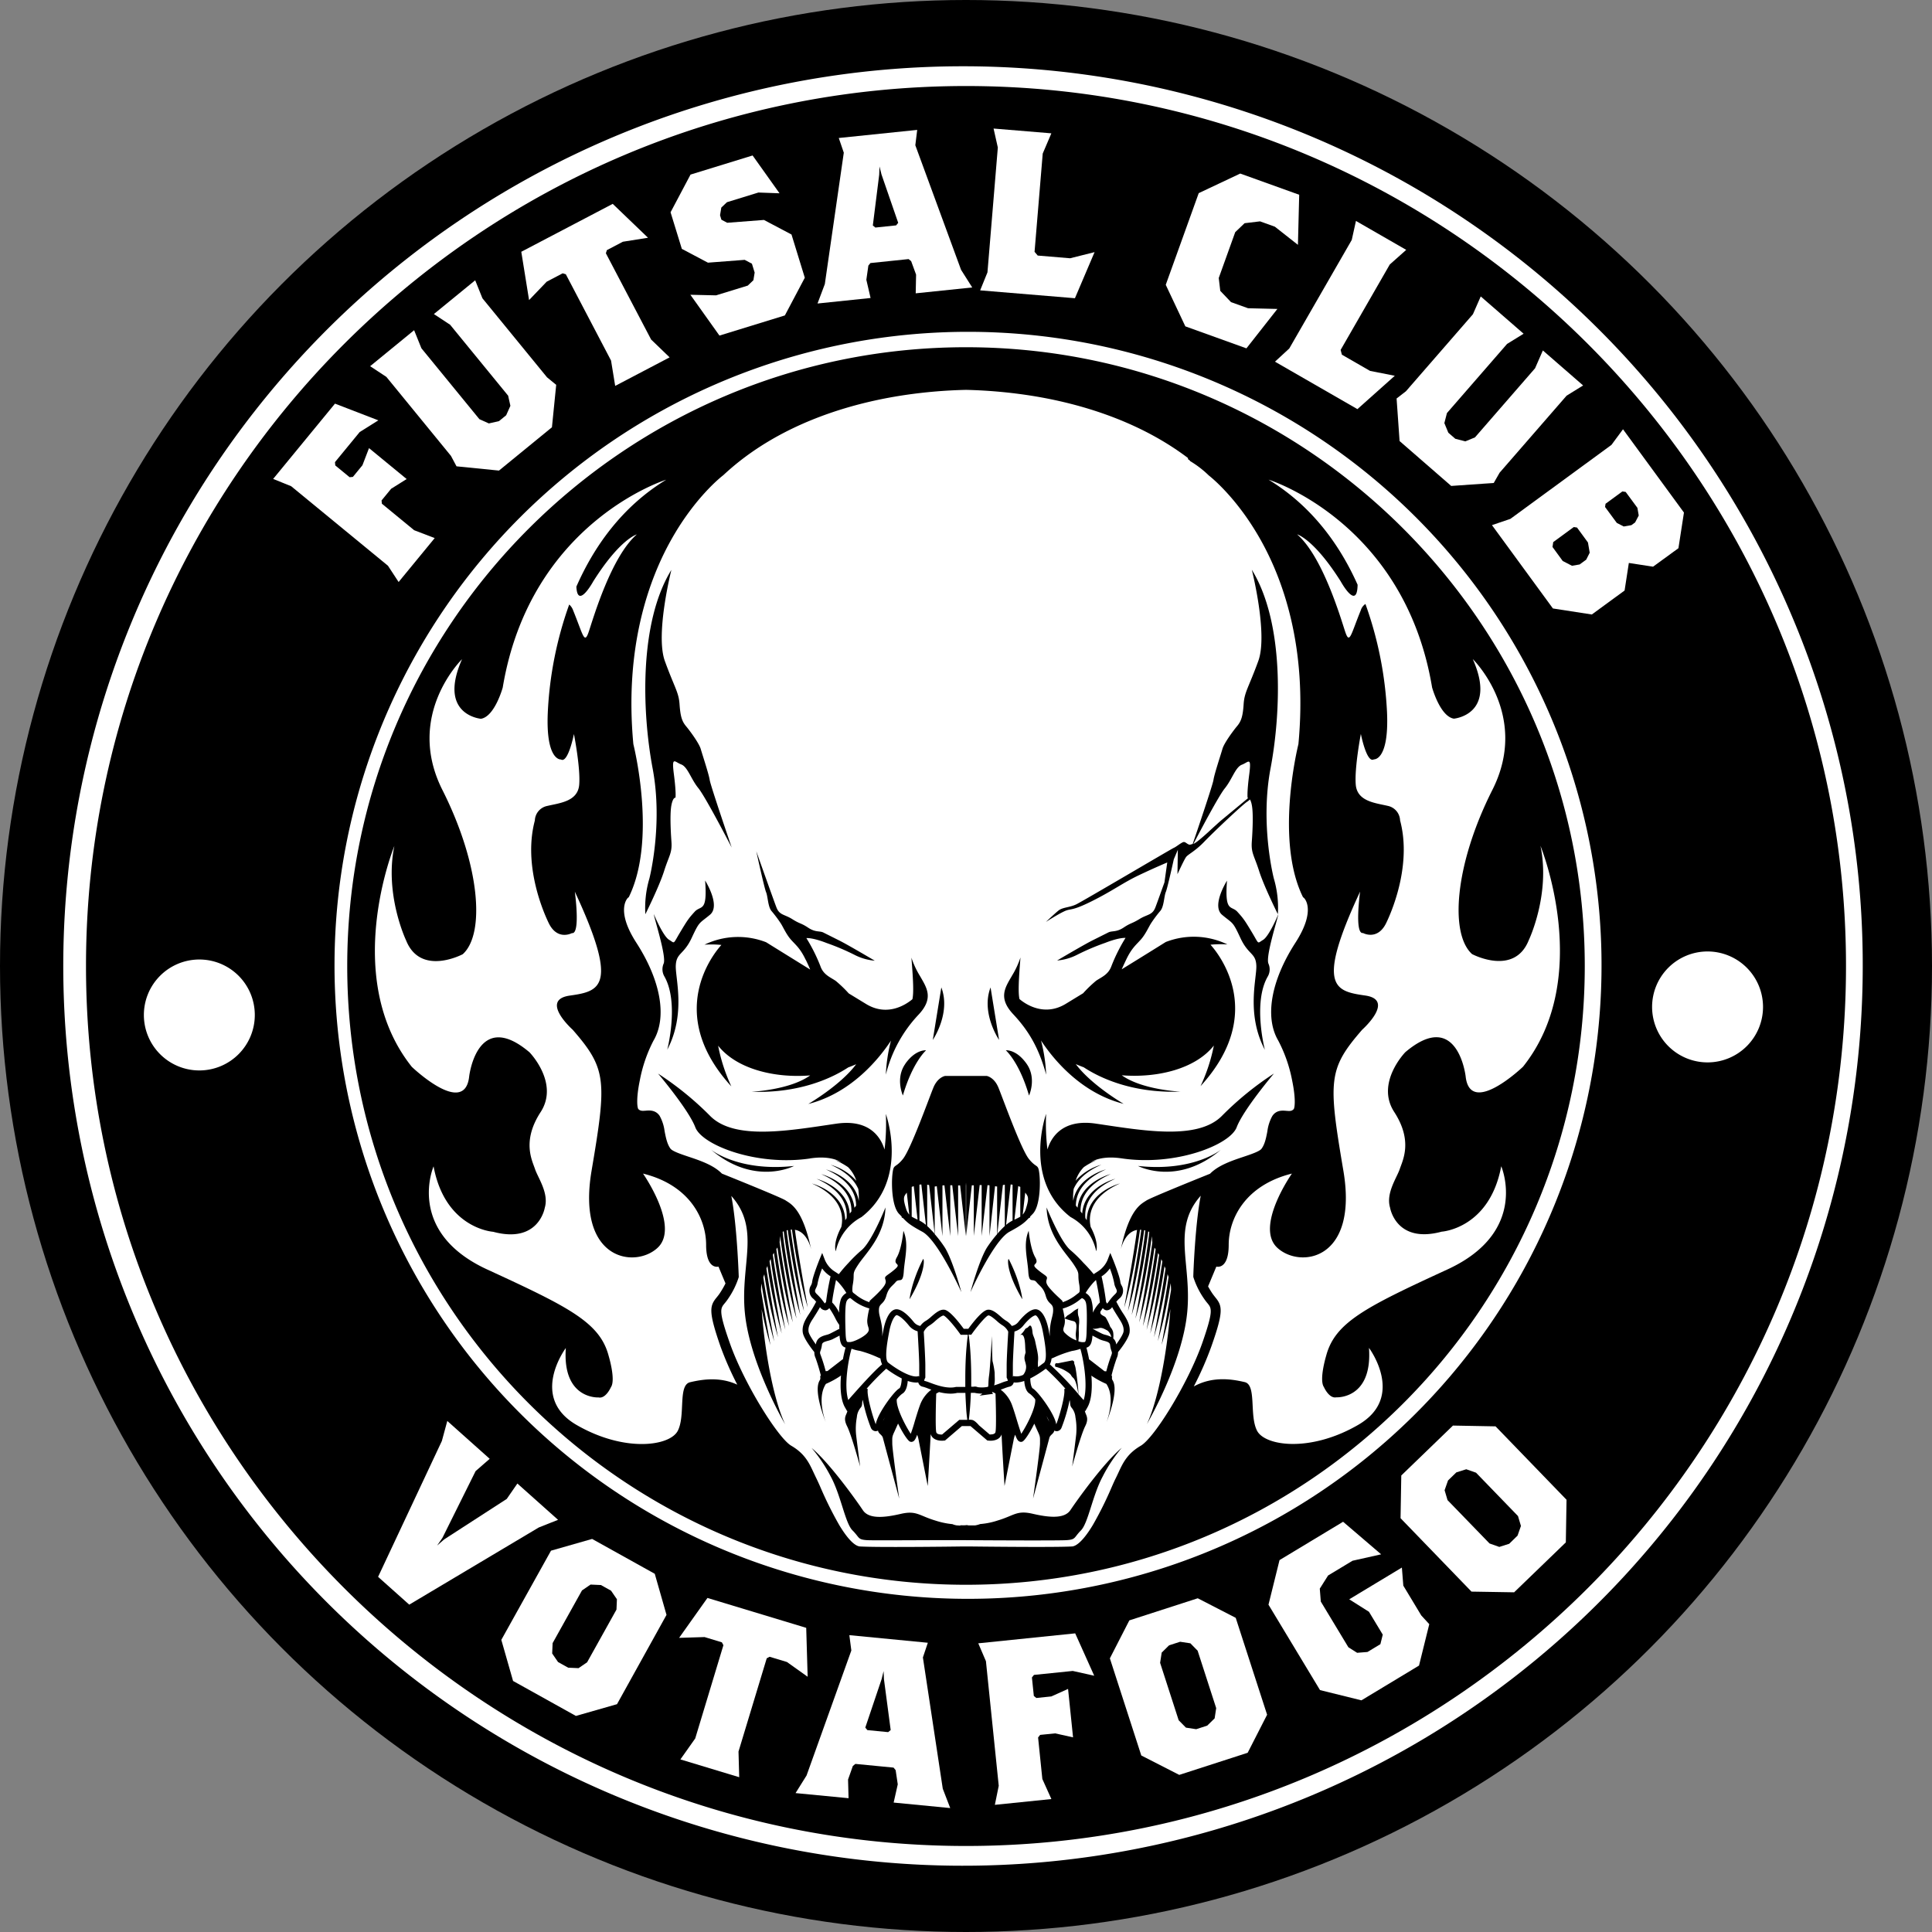 <svg xmlns="http://www.w3.org/2000/svg" viewBox="0 0 658 658"><rect x="0" y="0" width="658" height="658" fill="#808080" stroke="none"/><defs><style>.cls-1{fill:#fff;}</style></defs><title>Asset 1</title><g id="Layer_2" data-name="Layer 2"><g id="Layer_1-2" data-name="Layer 1"><circle cx="329" cy="329" r="329"/><path class="cls-1" d="M244.18,441.75c.33-.41.67-.83,1-1.34a31.29,31.29,0,0,0,1.91-3.3l-2.39-5.73s-4.21,1.23-4.21-7.43S235.07,403.66,219,399.7c0,0,12.63,18.06,5,25.24s-27.71,4.45-22.52-26.23,5.2-34.65-6.43-48c0,0-11.39-10.15-1-11.63s16.83-3,1.73-35.39c0,0,2,14.6-1,14.11,0,0-4.95,2.72-7.92-3.47s-8.41-21-4.7-34.89a5.25,5.25,0,0,1,4.21-4.95c4.2-1,10.39-1.49,10.89-7.18S195.47,250,195.47,250s-2,10.15-4.45,8.66c0,0-5.2.49-4.45-16.09a126.48,126.48,0,0,1,7.29-36.68,4.71,4.71,0,0,1,1.34,2c3.42,8.37,3.8,11.79,5.33,7.23s7.61-25.5,16.36-33.11c0,0-5.71,1.52-14.84,16,0,0-5.35,9.76-5.75,1.79,6-13.64,15.5-27.2,30.6-36.42,0,0-46.27,14.36-55.68,70.78,0,0-2.72,9.9-7.42,10.64,0,0-14.85-1.24-6.44-20.29,0,0-19.55,19-6.68,44.54s14.6,49,6.93,55.93c0,0-14.35,7.67-19.3-4.7,0,0-7.43-15.59-4-32.17,0,0-18.31,44.79,5.94,75.23,0,0,18.06,17.32,19.55,3.22,0,0,2.72-23.26,20.54-8.17,0,0,10.22,10.46,3.79,20.36s-2.9,16.44-1.91,19.41,4.8,8.24,3.32,13.19c0,0-2,12.37-17.58,8.17,0,0-16.33-1-20.29-22.28,0,0-9.65,22.28,18.31,35.14s38.36,18.07,41.33,29.45c0,0,2.48,8.17.75,10.64,0,0-1.74,4-4.21,3.47,0,0-12.38.74-11.14-16.83,0,0-12.62,16.83,3.71,26.23s31.68,7.18,34.4,2,0-15.59,4.21-16.58c3.84-.9,10-2,16.07.83a111.42,111.42,0,0,1-5.71-13C241.13,446.34,241.75,444.7,244.18,441.75Z"/><path class="cls-1" d="M432.05,163.36c14.87,9.08,24.33,22.36,30.32,35.79-.14,9.09-5.76-1.16-5.76-1.16-9.14-14.46-14.84-16-14.84-16,8.75,7.61,14.84,28.54,16.36,33.11s1.9,1.14,5.32-7.23a4,4,0,0,1,1.59-2.17,126.94,126.94,0,0,1,7.35,36.83c.74,16.58-4.46,16.09-4.46,16.09-2.47,1.49-4.45-8.66-4.45-8.66s-2.23,11.63-1.73,17.32,6.68,6.19,10.88,7.18a5.25,5.25,0,0,1,4.21,4.95c3.71,13.86-1.73,28.7-4.7,34.89s-7.92,3.47-7.92,3.47c-3,.49-1-14.11-1-14.11-15.09,32.42-8.66,33.9,1.73,35.39s-1,11.63-1,11.63c-11.63,13.36-11.63,17.32-6.43,48S442.69,432.12,435,424.94s5-25.24,5-25.24c-16.09,4-21.53,15.59-21.53,24.25s-4.21,7.43-4.21,7.43l-2.81,6.74c.38.7.84,1.47,1.38,2.29.35.51.69.93,1,1.34,2.43,2.95,3.05,4.59-1.25,16.77a112.5,112.5,0,0,1-6,13.68c6.54-3.63,13.24-2.44,17.35-1.48s1.49,11.39,4.21,16.58,18.07,7.43,34.4-2,3.71-26.23,3.71-26.23c1.24,17.57-11.14,16.83-11.14,16.83-2.47.49-4.2-3.47-4.2-3.47-1.74-2.47.74-10.64.74-10.64,3-11.38,13.36-16.58,41.33-29.45s18.31-35.14,18.31-35.14c-4,21.29-20.29,22.28-20.29,22.28-15.59,4.2-17.57-8.17-17.57-8.17-1.49-4.95,2.32-10.22,3.31-13.19s4.53-9.51-1.9-19.41,3.78-20.36,3.78-20.36c17.82-15.09,20.54,8.17,20.54,8.17,1.49,14.1,19.55-3.22,19.55-3.22,24.26-30.44,5.94-75.23,5.94-75.23,3.47,16.58-4,32.17-4,32.17-4.95,12.37-19.3,4.7-19.3,4.7-7.67-6.93-5.94-30.44,6.93-55.93s-6.68-44.54-6.68-44.54c8.41,19-6.43,20.29-6.43,20.29-4.71-.74-7.43-10.64-7.43-10.64C478.33,177.72,432.05,163.36,432.05,163.36Z"/><path class="cls-1" d="M314.34,472.3a1.92,1.92,0,0,1-1.45-1.05,2.45,2.45,0,0,1-.15-.43,5.55,5.55,0,0,1-.72.05,9.2,9.2,0,0,1-2.86-.55c-.12,1.56-.54,3.63-1.9,4.37a9.56,9.56,0,0,0-1.84,1.91c-.25,3,3.19,9.39,4.76,11.72.42-1.08,1-2.88,1.39-4.31.55-1.81,1.11-3.68,1.71-5.32a11.44,11.44,0,0,1,3.91-5.39c-.46-.16-.89-.32-1.27-.47A15.07,15.07,0,0,0,314.34,472.3Z"/><path class="cls-1" d="M282.59,454.26c1.35-.67,3.14-1.63,3.16-1.64l.1.18c0-.54,0-1.05,0-1.55a15.23,15.23,0,0,1-1.41-2.38,29.14,29.14,0,0,0-2-3.36,1.84,1.84,0,0,1-1.27.76,2.26,2.26,0,0,1-1.89-1.1c-.62,1.15-1.5,2.53-2.24,3.7l-.15.23c-1,1.5-1.73,2.87-1.51,4.42.12.86,1.31,2.74,2.5,4.37a.09.09,0,0,0,0-.05c.29-2.3,2.27-2.84,3.58-3.2A6.44,6.44,0,0,0,282.59,454.26Z"/><path class="cls-1" d="M312.9,468.65l.09.23c0-.07.06-.14.08-.2V465c0-2.57-.54-11.5-.55-11.59v0a5.8,5.8,0,0,1-3-2c-2-2.47-3.49-3.43-4.16-3.5-.3,0-1.65,1.17-2.47,5.4-.55,2.88-1.86,9.61-.38,10.77C306.08,466.85,310.82,469.46,312.9,468.65Z"/><path class="cls-1" d="M288,454.19c.07,2,.33,2.58.47,2.75s.39.13,1,.13c1.26,0,5.05-1.82,6.08-3.3.49-.7.38-1.08.14-1.92a6.2,6.2,0,0,1-.32-2.28,26.13,26.13,0,0,1,.71-3.94,16,16,0,0,1-6-3.17l-.53-.39a2,2,0,0,0-1.25,1.21C288,444,287.7,446.38,288,454.19Z"/><path class="cls-1" d="M286.41,442.42a4.25,4.25,0,0,1,1.85-2.06,21.27,21.27,0,0,0-2.11-2.93,13.66,13.66,0,0,0-1.42-1.49c-.51,2.44-1.24,6.2-1.32,7.65a12.23,12.23,0,0,1,2.39,3.49A13.78,13.78,0,0,1,286.41,442.42Z"/><path class="cls-1" d="M306.27,472.86c.47-.25.8-1.9.84-3.4a34,34,0,0,1-5.28-3.31,83.51,83.51,0,0,0-6.68,6.82l.41.11c-.52,1.89,1.79,9.85,2.71,12C298.79,481.55,304.48,473.84,306.27,472.86Z"/><path class="cls-1" d="M280.3,443.13c.2.26.44.59.63.82a1.79,1.79,0,0,1,.4-.48,87.84,87.84,0,0,1,1.54-8.78l-.41-.27A10,10,0,0,1,280,432a30,30,0,0,0-1.5,4.86,4.9,4.9,0,0,1-.56,1.78c-.44.95-.61,1.31.38,2.23A16.18,16.18,0,0,1,280.3,443.13Z"/><path class="cls-1" d="M308.57,411.58a5.42,5.42,0,0,0,1.11,2.09l-.85-7.49C307.89,407.45,307.38,407.83,308.57,411.58Z"/><path class="cls-1" d="M285.93,454.88l-2.41,1.25a8.89,8.89,0,0,1-1.53.52c-1.39.38-2,.62-2.06,1.45a8.72,8.72,0,0,1-.47,1.91c-.21.6-.27.76.12,1.73a52.05,52.05,0,0,1,1.63,5.25l.62-.05,5.17-4,.06.09c.31-1.67.65-3.09.93-4.07C286.75,458.64,286.1,457.6,285.93,454.88Z"/><path class="cls-1" d="M310.86,404.1l-.35.13v10.14a17.69,17.69,0,0,0,2,1L311.21,404Z"/><path class="cls-1" d="M313.14,403.47v12.22a12,12,0,0,1,2.21,1.48l-1.56-13.76C313.56,403.42,313.35,403.44,313.14,403.47Z"/><path class="cls-1" d="M300.43,464.67a5.91,5.91,0,0,1-.56-2l-.79-.33a38.62,38.62,0,0,0-6.19-2.25,15.31,15.31,0,0,1-2.87-.74c-.86,2.8-2.74,12.31-1.12,17.47C292.63,472.56,297.85,466.75,300.43,464.67Z"/><path class="cls-1" d="M301.33,482.72c-.23.44-.43.86-.59,1.25C301,483.58,301.12,483.2,301.33,482.72Z"/><path class="cls-1" d="M315.78,403.49v14.06l.07.07c.9.85,1.74,1.74,2.48,2.59l-1.89-16.59A4,4,0,0,0,315.78,403.49Z"/><path class="cls-1" d="M416.13,279.23l9-7.46a.42.42,0,0,0-.22,0s-.28-1.66.55-8-.27-4.16-2.49-3.33-3.33,5-5.82,8.05c-2.08,2.54-8.58,14.88-10.7,18.94.74-.35,1.92-1.2,4.83-3.83C415.71,279.51,416.13,279.23,416.13,279.23Z"/><path class="cls-1" d="M342.15,417.62l.07-.07V403.49a4,4,0,0,0-.66.13l-1.89,16.59C340.41,419.36,341.25,418.47,342.15,417.62Z"/><path class="cls-1" d="M347.49,404.23l-.34-.13-.36-.14-1.3,11.42a17.69,17.69,0,0,0,2-1Z"/><path class="cls-1" d="M344.86,403.47c-.21,0-.42-.05-.65-.06l-1.56,13.76a12,12,0,0,1,2.21-1.48Z"/><path class="cls-1" d="M349.17,406.18l-.85,7.49a5.42,5.42,0,0,0,1.11-2.09C350.62,407.83,350.11,407.45,349.17,406.18Z"/><path class="cls-1" d="M377.07,444c.19-.23.43-.56.63-.82a16.18,16.18,0,0,1,1.94-2.28c1-.92.82-1.28.38-2.23a5.1,5.1,0,0,1-.56-1.78A30,30,0,0,0,378,432a9.78,9.78,0,0,1-2.42,2.44l-.41.27a87.84,87.84,0,0,1,1.54,8.78A1.79,1.79,0,0,1,377.07,444Z"/><path class="cls-1" d="M351.76,466.62l.49-.31A1.34,1.34,0,0,0,351.76,466.62Z"/><path class="cls-1" d="M338.26,474.2l0-.12-.41.1a2.47,2.47,0,0,0,.42.53l-4.68.62a8,8,0,0,0,1-.7l-.36,0a10.28,10.28,0,0,1-2.28-.25h-1.3c-.07,2.17-.19,4.21-.35,5.92-.11,1.29-.23,2.39-.34,3.23h.85v.06c.87-.1,2.09,1.23,2.62,1.85l3.62,3.11c.58,0,1.87,0,2-.86.29-1.41.15-8.47,0-13.07A4.61,4.61,0,0,0,338.26,474.2Z"/><path class="cls-1" d="M343.24,470.27a2.56,2.56,0,0,0-.27-.86l-.12-.23V465c0-2.41.44-9.9.54-11.44a5.26,5.26,0,0,0-1.8-2.07,13,13,0,0,1-2.07-1.58c-.9-.78-2.27-1.95-2.9-1.9s-3.25,3-5.48,6.09h0a3.19,3.19,0,0,1-.29.37v.07h-.06c-.1.09-.18.12-.23.07a.18.18,0,0,1-.05-.07h-.61c0,.1,0,.21.05.32.11.87.26,2.11.39,3.6.27,3,.44,6.95.44,10.92,0,1,0,1.95,0,2.91h.76a2.32,2.32,0,0,1,1.45.15,10.47,10.47,0,0,0,3.48-.11.73.73,0,0,0,.1-.25c.11-.52,0-1.67.31-3.75s.94-13.31.94-13.31.1,7.49.21,8.53a27.69,27.69,0,0,1,.73,3.95c0,1.56.1,2.29,0,3.33a8.11,8.11,0,0,1-.17,1c1.05-.31,2-.67,2.8-1A14.36,14.36,0,0,1,343.24,470.27Z"/><path class="cls-1" d="M345.1,468.65a5.17,5.17,0,0,0,3.37-.4,4.24,4.24,0,0,0,1-3c-.21-1.66-.83-2.18-.42-3.74s.21-.11.11-2.91-.52-4.58-1.77-3.85a7.43,7.43,0,0,0,1.56-1.77c.62-1,.62-.31,1.45-1.25s1.15.83,1.25,2,.63,1.66.94,3.22.73,3.23.83,4.06a9.38,9.38,0,0,1,.1,2.6c-.07,1,0,1.58,0,2,.69-.47,1.36-1,2-1.46,1.48-1.16.17-7.89-.38-10.77-.82-4.23-2.17-5.44-2.47-5.4-.67.07-2.16,1-4.16,3.5a5.8,5.8,0,0,1-3,2v0c0,.09-.55,9-.55,11.59v3.64c0,.06.05.13.08.2Z"/><path class="cls-1" d="M362.49,453.77a10.83,10.83,0,0,0,4.13,2.75,13.31,13.31,0,0,1-.23-1.68c-.1-1.66.94-4.47-.83-4.89a20.92,20.92,0,0,1-2.94-.9c0,.18,0,.35.05.52a6,6,0,0,1-.32,2.28C362.11,452.69,362,453.07,362.49,453.77Z"/><path class="cls-1" d="M378.08,458.1c-.11-.83-.68-1.07-2.07-1.45a8.89,8.89,0,0,1-1.53-.52l-2.41-1.25c-.17,2.72-.82,3.76-2.06,4.11.28,1,.62,2.4.93,4.07L371,463l5.16,4,.62.05a52.05,52.05,0,0,1,1.63-5.25c.39-1,.33-1.13.12-1.73A8.28,8.28,0,0,1,378.08,458.1Z"/><path class="cls-1" d="M350.74,474.69c-1.36-.74-1.78-2.81-1.9-4.37a9.2,9.2,0,0,1-2.86.55,5.55,5.55,0,0,1-.72-.05,2.45,2.45,0,0,1-.15.43,1.92,1.92,0,0,1-1.45,1.05,15.07,15.07,0,0,0-1.58.53l-1.26.47a11.58,11.58,0,0,1,3.91,5.39c.59,1.64,1.16,3.51,1.7,5.32.43,1.43,1,3.23,1.39,4.31,1.57-2.33,5-8.67,4.76-11.72A9.56,9.56,0,0,0,350.74,474.69Z"/><path class="cls-1" d="M381,448.87c-.74-1.17-1.62-2.55-2.23-3.7a2.28,2.28,0,0,1-1.9,1.1,1.82,1.82,0,0,1-1.27-.76,11.56,11.56,0,0,0-.85,1.29c-.13,1.18,1.32,1.28,1.84,1.91a21,21,0,0,1,1.56,3.22,4.34,4.34,0,0,1,.94,1.66,7.43,7.43,0,0,1,.06,2.25,3.09,3.09,0,0,1,1,2,.09.09,0,0,0,0,.05c1.19-1.63,2.38-3.51,2.5-4.37.22-1.55-.55-2.92-1.51-4.42Z"/><path class="cls-1" d="M363.48,448.08l.47-.29a14.36,14.36,0,0,0,1.61-1.16,5.72,5.72,0,0,1,1.77-1s-.32.2-.21,1.66.52,1,.41,3.33a18.57,18.57,0,0,0-.1,3.12,22.38,22.38,0,0,1-.15,3.08,4.51,4.51,0,0,0,1.29.29c.59,0,.88,0,1-.13s.4-.76.48-2.75c.27-7.81,0-10.24-.33-10.91a2,2,0,0,0-1.25-1.21l-.53.39a16,16,0,0,1-6,3.17,30.09,30.09,0,0,1,.65,3.32Z"/><path class="cls-1" d="M357.34,484.17a14.2,14.2,0,0,0-.88-1.83A16.69,16.69,0,0,0,357.34,484.17Z"/><path class="cls-1" d="M356.17,466.15a34,34,0,0,1-5.28,3.31c0,1.63.4,3.16.84,3.4,1.79,1,7.48,8.69,8,12.23.92-2.16,3.23-10.12,2.71-12l.42-.11A83.09,83.09,0,0,0,356.17,466.15Z"/><path class="cls-1" d="M365.11,460.11a38.62,38.62,0,0,0-6.19,2.25l-.79.33a5.69,5.69,0,0,1-.56,2,113.26,113.26,0,0,1,9.7,10.09c-.17-1.13-.76-4.6-1.71-5.46-1.15-1-.31-1-2.4-2.29a12.44,12.44,0,0,0-3.74-1.56s-.52-1.46.83-1.15l5-1s.72.31.62.72.21.73.42,1.77,1,6.79,1,9.05c.62.7,1.22,1.38,1.78,2,1.63-5.16-.26-14.67-1.12-17.47A15.1,15.1,0,0,1,365.11,460.11Z"/><path class="cls-1" d="M372.15,452.8l.1-.18s1.81,1,3.16,1.64a6.73,6.73,0,0,0,1.15.38,8.12,8.12,0,0,1,1.93.73,4.1,4.1,0,0,0-1.28-2.19c-1.15-.63-2-1.14-3-.83a7.18,7.18,0,0,1-2,.22C372.16,452.65,372.15,452.72,372.15,452.8Z"/><path class="cls-1" d="M371.59,442.42a13.78,13.78,0,0,1,.61,4.66,12.23,12.23,0,0,1,2.39-3.49c-.08-1.45-.81-5.21-1.32-7.65a13.66,13.66,0,0,0-1.42,1.49,22.16,22.16,0,0,0-2.11,2.93A4.25,4.25,0,0,1,371.59,442.42Z"/><path class="cls-1" d="M411.25,443.86a19.56,19.56,0,0,1-1.22-1.61,27.62,27.62,0,0,1-3.54-7.12l-.07-.25v-.26c0-.86.62-17.74,2.53-27.39-10,11.28-3,23.17-4.61,39.71C402.68,464.41,390.62,485,390.62,485c4.52-9.78,7.2-27.94,8-39.21-.83,4.14-1.83,8.47-3,12.24,0,0,1.82-10.08,3.21-18.7a18.54,18.54,0,0,0-.14-2.28,162.26,162.26,0,0,1-4.34,19.71S396.64,444,398,434.92c-.11-.32-.23-.63-.34-1a172.56,172.56,0,0,1-4.64,21.54s2.58-14.28,3.93-23.37c-.11-.29-.23-.58-.34-.86a177.32,177.32,0,0,1-4.87,23s2.84-15.67,4.13-24.63l-.36-.75a181.89,181.89,0,0,1-5,24.11s3.05-16.83,4.26-25.58c-.12-.22-.25-.43-.37-.64-.82,5.66-2.61,16.64-5.16,24.94,0,0,3.2-17.65,4.34-26.2-.08-.13-.17-.25-.26-.38l-.12-.17c-.78,5.48-2.6,16.91-5.23,25.48,0,0,3.5-19.35,4.49-27.35-.13-.73-.1-1.4-.18-2-.41,3.16-2.4,17.7-5.58,28.06,0,0,4.32-23.86,4.71-29.54a3.69,3.69,0,0,0-.35-.19c-.25,2-2.29,17.55-5.63,28.46,0,0,4-22,4.64-28.79l-.39-.08c-.52,3.92-2.48,17.67-5.53,27.6,0,0,3.62-20,4.54-27.74l-.43,0c-.69,5-2.57,17.36-5.38,26.49,0,0,3.25-18,4.37-26.43-4,.65-5.35,5.82-5.55,6.71,2.91-13.81,6.84-15.47,8.71-16.72,1.35-.9,14.49-6.23,21.71-9.14,2.81-2.89,7.47-4.45,11.38-5.76,2.56-.86,5.45-1.83,6.14-2.74,1.15-1.54,1.59-3.78,2-5.94a14.46,14.46,0,0,1,1.68-5.21c1.37-2.06,3.38-1.89,4.72-1.78s1.88.12,2.56-.56c.38-.48.77-3.51-.51-9.71a48.85,48.85,0,0,0-4.74-13.64c-4.68-7.95-2.49-20.43,5.86-33.36,7.29-11.31,2.91-15.23,2.86-15.26l-.3-.24-.17-.35c-9.11-19-2-49.25-1.39-51.75,3.14-33.15-5.32-56.26-13-69.82-8.06-14.28-16.94-21.25-17.54-21.72a34.25,34.25,0,0,0-6.32-4.86,1.45,1.45,0,0,0-.58-.54l-.15-.07c0-.17,0-.33-.07-.49-17.88-13.49-39.26-19.11-54.88-21.42a168.83,168.83,0,0,0-20.66-1.75,168.19,168.19,0,0,0-20.84,1.76c-17.68,2.63-42.73,9.49-61.74,27.22l-.14.12c-.09.07-9.27,7-17.58,21.75-7.65,13.56-16.11,36.67-13,69.82.62,2.5,7.72,32.71-1.39,51.75l-.17.35-.3.24s-4.4,4,2.86,15.26c8.35,12.93,10.54,25.41,5.86,33.36A49.17,49.17,0,0,0,217.9,368c-1.28,6.2-.88,9.23-.49,9.73.66.66,1.33.64,2.54.54s3.35-.28,4.72,1.78a14.46,14.46,0,0,1,1.68,5.21c.42,2.16.86,4.4,2,5.94.68.91,3.57,1.88,6.13,2.74,3.91,1.31,8.57,2.87,11.38,5.76,7.22,2.91,20.36,8.24,21.71,9.14,1.87,1.25,5.8,2.91,8.71,16.72-.2-.89-1.54-6.06-5.55-6.71,1.12,8.47,4.37,26.43,4.37,26.43-2.81-9.13-4.69-21.53-5.38-26.49l-.43,0c.92,7.73,4.54,27.74,4.54,27.74-3.05-9.93-5-23.68-5.53-27.6l-.39.08c.66,6.77,4.65,28.79,4.65,28.79-3.35-10.91-5.39-26.45-5.64-28.46a3.69,3.69,0,0,0-.35.19c.39,5.68,4.71,29.54,4.71,29.54-3.18-10.36-5.17-24.9-5.58-28.06-.08.58-.05,1.25-.18,2,1,8,4.49,27.35,4.49,27.35-2.63-8.57-4.45-20-5.23-25.48l-.12.17-.26.38c1.14,8.55,4.34,26.2,4.34,26.2-2.55-8.3-4.34-19.28-5.16-24.94-.12.21-.25.42-.37.64,1.21,8.75,4.26,25.58,4.26,25.58a180.12,180.12,0,0,1-5-24.11c-.13.25-.25.5-.37.75,1.29,9,4.13,24.63,4.13,24.63a175.52,175.52,0,0,1-4.86-23c-.12.28-.24.57-.35.86,1.35,9.09,3.93,23.37,3.93,23.37A170.67,170.67,0,0,1,260.31,434l-.35,1c1.4,9.08,3.71,21.85,3.71,21.85a162.26,162.26,0,0,1-4.34-19.71,18.54,18.54,0,0,0-.14,2.28c1.39,8.62,3.21,18.7,3.21,18.7-1.16-3.77-2.16-8.1-3-12.24.77,11.27,3.45,29.43,8,39.21,0,0-12.06-20.6-13.72-38.07-1.58-16.54,5.43-28.43-4.61-39.71,1.91,9.65,2.5,26.53,2.53,27.39v.26l-.08.25a27.62,27.62,0,0,1-3.54,7.12,17.55,17.55,0,0,1-1.22,1.61c-1.42,1.73-2.07,2.52,1.82,13.55,4.87,13.8,16.44,32.29,20.9,34.89,4.62,2.7,6.08,5.83,7.62,9.15.3.63.6,1.28.93,1.95s.82,1.73,1.4,3.06a125.38,125.38,0,0,0,6.38,12.83c3.74,6.22,6,7.25,7.06,7.32,5.67.35,29.16.09,35.38,0v0h1.52v0c6.22.07,29.71.33,35.38,0,1-.07,3.32-1.1,7.06-7.32a123.35,123.35,0,0,0,6.38-12.83c.58-1.33,1.05-2.37,1.4-3.06s.63-1.32.93-1.95c1.54-3.32,3-6.45,7.62-9.15s16-21.09,20.9-34.89C413.32,446.38,412.67,445.59,411.25,443.86ZM387.57,397.1c19,2.07,28.28-5.55,28.28-5.55C401,404.17,387.57,397.1,387.57,397.1Zm46.31-31.48s-10.4,12.27-12.69,18.3-20.8,13.31-39.1,10.61c-4.77-.71-8.23-.08-10.71,1.29a17.21,17.21,0,0,1,2.11-.74,27.43,27.43,0,0,0-4.34,2.4,11.68,11.68,0,0,0-2.81,4.65,18.48,18.48,0,0,1,8.75-5.45c-5.52,2.44-8.2,5.43-9.41,8.22a20.75,20.75,0,0,0-.17,4.1c1.39-8.25,11.17-10.73,11.17-10.73-8.42,3.74-10.24,8.75-10.26,12.34.19.23.39.46.58.7.94-8.83,11.27-11.44,11.27-11.44-8.7,3.86-10.35,9.08-10.25,12.7.18.24.37.48.55.73.66-9.14,11.3-11.84,11.3-11.84-9.27,4.11-10.54,9.77-10.22,13.39.17.25.33.49.48.73.16-9.7,11.33-12.52,11.33-12.52-10.61,4.7-10.74,11.44-10,14.81,3,5.71,1.88,8.27,1.88,8.27a17.19,17.19,0,0,0-8.73-11.64c-16.44-12.69-8.32-35.15-8.32-35.15a73.13,73.13,0,0,0,.45,12.14c1.09-3.67,4.71-10.51,16.39-8.82C389,385,407.88,388.5,416.2,380A106.58,106.58,0,0,1,433.88,365.62ZM432,328.18a4.85,4.85,0,0,1-.21,4.37c-5.2,8.94-1,25-1,25-6.45-12.28-2.71-24.34-2.91-28.71s-2.71-3.53-5.41-9.36-2.5-4.78-6.24-7.9,1.66-11.65,1.66-11.65c-.83,11,1.46,8.32,3.54,10.61s2.5,2.91,5,7.07,1.66,3.74,3.74,2.5,5.21-8.74,5.21-8.74C435.13,313,431,325.68,432,328.18Zm-87.36,4.16a29.5,29.5,0,0,0,2.91-6.24c-.69,8.49-.77,12.17-.34,14.15,2,1.72,8.4,6.09,15.73,1.66l5.95-3.63a42.53,42.53,0,0,1,4.45-4.28c1.87-1.25,4.16-2.08,5.2-5a58.13,58.13,0,0,1,4.79-9.57s-2.08-.21-6.87,1.67a79.66,79.66,0,0,0-9.77,4.16,18.36,18.36,0,0,1-6.66,1.87s9.15-5.41,12.06-6.86l5.41-2.71c1.25-.62,2.71,0,5.2-1.66s2.71-1.25,5.41-2.91,4.37-1.25,5.41-4c.44-1.14,1.72-4.71,3.07-8.47l.95-6.78s-4,1.66-9.57,4.3-8.87,5.27-16.08,8.87-7.07,2.36-9.43,3.47-6.24,3.61-6.24,3.61,2.91-2.78,4.3-3.89,3.74-1,6-2.08,32.58-19,33.28-19.27,2.35-1.67,3.19-1.94,1.52,1.11,2.49.83c.26-.07.47-.12.73-.21,1.52-4.46,6.85-20.17,7.08-21.84.28-1.94,2.5-8.6,3.05-10.54s3.61-6.1,5-7.76,1.95-3.33,2.22-7.49,1.67-5.55,5-14.7-2.22-31.06-2.22-31.06c11.09,18,10,48.54,6.38,67.67s1.11,37.44,1.11,37.44a35.16,35.16,0,0,1,1.38,12.2s-4.71-9.43-6.38-14.7-2.77-6.1-2.49-10,.55-9.71,0-12.48a6.77,6.77,0,0,0-.61-1.88c-.37.32-.7.59-1,.77-1.67,1.11-11.37,10.26-14.56,13.59s-5.55,4.3-6.24,5.27-2.91,5.82-2.91,5.82l.13-8.32-1.37,3.22c-.84,3.77-2.28,10.12-2.72,11.13-.62,1.46-.62,5-1.87,6.45a42.8,42.8,0,0,0-3.12,4.16c-.83,1.25-1.87,3.75-3.53,5.62s-3.12,2.91-5,6.86c-.6,1.28-1.1,2.34-1.51,3.27,8-4.92,15-9.3,15-9.3a26.29,26.29,0,0,1,21,.83,34.18,34.18,0,0,0-5.76.09c2.41,2.65,19.5,23.14-3.39,48.17a59.3,59.3,0,0,0,4.53-13.82c-6.22,7.86-19,11.09-31.36,10.12,7,5,20,5.57,20,5.57-17,.6-28.08-5.08-32.95-8.29-.92-.34-1.83-.7-2.71-1.09,5.32,7.16,16.31,13.54,16.31,13.54-15-3.78-24.43-15.91-28.15-21.57A54.92,54.92,0,0,1,356.3,366c-2.5-9.15-6-15-11.23-20.59S342.36,336.29,344.65,332.34Zm5.82,40.77c-3.32-11.44-7.9-15.4-7.9-15.4s3.54-.41,7.07,4.58S350.47,373.11,350.47,373.11Zm-13.1-36.82,2.91,17.89S334,345,337.37,336.29Zm-10,30.16h8.73s2.5.42,3.95,3.95,7.7,21,10.4,24.34,3.12,1.45,3.54,5,.21,11.23-2.29,13.73l-.84.86,0,.32-.47.22c-1.4,1.47-2.32,2.35-6.55,4.63-5.41,2.91-13.31,20.59-13.31,20.59s2.91-10.82,5.61-15.18a42.54,42.54,0,0,1,3.47-4.59V404.1c-.2,0-.43-.06-.71-.11L337,421V403.69l-.67-.05-2,17.31V403.61l-.67,0-2,17.32V403.7l-.68,0L329.05,421V403.88l-.05-1.1-.05,1.1V421L327,403.74l-.68,0V421l-2-17.32-.67,0V421l-2-17.31-.67.05V421l-1.93-17c-.28.05-.51.09-.71.11v16.21a42.54,42.54,0,0,1,3.47,4.59c2.7,4.36,5.62,15.18,5.62,15.18s-7.91-17.68-13.32-20.59c-4.23-2.28-5.15-3.16-6.55-4.63l-.47-.22,0-.32c-.25-.26-.52-.55-.84-.86-2.5-2.5-2.7-10.19-2.29-13.73s.83-1.67,3.54-5,8.94-20.8,10.4-24.34,3.95-3.95,3.95-3.95Zm20.79,76c-5.82-9.85-4.89-14.21-4.57-13.59C347.63,436.75,348.18,442.44,348.18,442.44Zm-38.36,0s.55-5.69,4.57-13.59C314.71,428.23,315.64,432.59,309.82,442.44Zm-1.46-80.15c3.54-5,7.07-4.58,7.07-4.58s-4.57,4-7.9,15.4C307.53,373.11,304.82,367.28,308.36,362.29Zm12.27-26c3.33,8.74-2.91,17.89-2.91,17.89Zm-46.17-9.36c-1.87-3.95-3.33-5-5-6.86s-2.7-4.37-3.53-5.62a42.8,42.8,0,0,0-3.12-4.16c-1.25-1.45-1.25-5-1.87-6.45s-3.33-13.93-3.33-13.93,5.82,16.43,6.86,19.13,2.71,2.29,5.41,4,2.91,1.24,5.41,2.91,3.95,1,5.2,1.66l5.41,2.71c2.91,1.45,12.06,6.86,12.06,6.86a18.36,18.36,0,0,1-6.66-1.87,79.66,79.66,0,0,0-9.77-4.16c-4.79-1.88-6.87-1.67-6.87-1.67a58.13,58.13,0,0,1,4.79,9.57c1,2.91,3.33,3.74,5.2,5a42.53,42.53,0,0,1,4.45,4.28l5.95,3.63c7.33,4.43,13.68.06,15.73-1.66.43-2,.35-5.66-.34-14.15a29.5,29.5,0,0,0,2.91,6.24c2.29,4,4.79,7.49-.41,13.1A45.78,45.78,0,0,0,301.7,366a54.57,54.57,0,0,1,1.75-11.58c-3.72,5.66-13.2,17.79-28.16,21.57,0,0,11-6.38,16.31-13.54-.88.39-1.78.75-2.71,1.09-4.87,3.21-16,8.89-32.95,8.29,0,0,13-.56,20-5.57-12.32,1-25.14-2.26-31.36-10.12A59.3,59.3,0,0,0,249.08,370c-22.89-25-5.8-45.52-3.39-48.17a34.18,34.18,0,0,0-5.76-.09,26.28,26.28,0,0,1,21-.83s7.06,4.38,15,9.3C275.56,329.27,275.06,328.21,274.46,326.93ZM221.17,299.2s4.71-18.31,1.11-37.44-4.72-49.64,6.38-67.67c0,0-5.55,21.91-2.22,31.06s4.71,10.54,5,14.7.83,5.83,2.22,7.49,4.44,5.82,5,7.76,2.77,8.6,3.05,10.54,7.49,23,7.49,23-8.87-17.19-11.37-20.24-3.61-7.22-5.82-8.05-3.33-3.05-2.5,3.33.55,8,.55,8-.83-.27-1.38,2.5-.28,8.6,0,12.48-.83,4.71-2.5,10-6.38,14.7-6.38,14.7A35.32,35.32,0,0,1,221.17,299.2Zm1.5,12.13s3.12,7.49,5.2,8.74,1.24,1.66,3.74-2.5,2.91-4.78,5-7.07,4.37.42,3.54-10.61c0,0,5.41,8.53,1.66,11.65s-3.53,2.08-6.24,7.9-5.2,5-5.41,9.36,3.54,16.43-2.91,28.71c0,0,4.16-16-1-25a4.85,4.85,0,0,1-.21-4.37C227,325.68,222.87,313,222.67,311.33Zm19.48,80.22s9.29,7.62,28.29,5.55C270.44,397.1,257,404.17,242.15,391.55Zm33.76,3c-18.3,2.7-36.81-4.58-39.1-10.61s-12.69-18.3-12.69-18.3A106.58,106.58,0,0,1,241.8,380c8.32,8.53,27.25,5,43.06,2.7,11.69-1.69,15.3,5.15,16.39,8.82a72.05,72.05,0,0,0,.45-12.14s8.12,22.46-8.32,35.15a17.19,17.19,0,0,0-8.73,11.64s-1.13-2.56,1.88-8.27c.75-3.37.62-10.11-10-14.81,0,0,11.17,2.82,11.33,12.52.15-.24.31-.48.48-.73.32-3.62-.94-9.28-10.22-13.39,0,0,10.64,2.7,11.3,11.84.18-.25.37-.49.55-.73.11-3.62-1.55-8.84-10.25-12.7,0,0,10.34,2.61,11.27,11.44.19-.24.39-.47.58-.7,0-3.59-1.84-8.6-10.26-12.34,0,0,9.78,2.48,11.17,10.73a20.75,20.75,0,0,0-.17-4.1c-1.21-2.79-3.89-5.78-9.4-8.22a18.47,18.47,0,0,1,8.74,5.45,11.68,11.68,0,0,0-2.81-4.65,27.43,27.43,0,0,0-4.34-2.4,16.57,16.57,0,0,1,2.11.74C284.14,394.45,280.68,393.82,275.91,394.53Zm99.73,108.16c-3.54,6.44-5,16-7.49,18.51s-1.66,3.12-5,3.33c-2.58.16-24.27.07-33.9,0s-31.33.14-33.91,0c-3.32-.21-2.49-.84-5-3.33s-3.95-12.07-7.49-18.51a51.21,51.21,0,0,0-6.44-9.57c6.24,5.2,15.39,18.09,17.47,21.21s7.49,2.5,12.89,1.25,6.24.62,11.86,2.29a26.61,26.61,0,0,0,5.73,1.2l.43.16.22.08.3.07.23.06.34.06.21,0,.58.05a1.25,1.25,0,0,0,.63-.11,9.19,9.19,0,0,0,2-.05l.55.11.2,0,.36,0H331l.28,0h.28l.3,0,.25,0,.32-.06.23-.05.32-.08.23-.06.31-.1.3-.11v0a25.25,25.25,0,0,0,6-1.22c5.61-1.67,6.44-3.54,11.85-2.29s10.82,1.87,12.9-1.25,11.23-16,17.47-21.21A51.49,51.49,0,0,0,375.64,502.69Zm9.07-48.87c-.28,2-3,5.56-3.94,6.68a4.37,4.37,0,0,1-.42,2,59.91,59.91,0,0,0-1.76,5.83l0,.18c.3.27,0,.66.16,1.23s2.72,2.42-1.86,14.57c1.11-3.23,2.51-9.1-.09-13a29.68,29.68,0,0,1-4.85-2.64l-.24-.2c.32,4,.13,8.24-1.36,10.84l-.72,1.28-.16-.18c.18,1.47,1.62,2.33.12,5.32s-4.43,13.73-4.43,13.73,1.24-9.57,1.38-11a22,22,0,0,0-.27-5.82,5.81,5.81,0,0,0-1.39-3.33c-.58-.82-.29-1.53-.59-2.49a55,55,0,0,1-2.78,9.47,1.84,1.84,0,0,1-1.51,1.13h-.11a1.77,1.77,0,0,1-.83-.22h0c-.14,1.11-1.39,1.39-1.67,2.5s-5.55,20.66-5.55,20.66,2.36-16.64,2.36-18.72.14-2.22-.69-4c-.47-1-.93-2.07-1.25-2.79-1.5,3.08-3.25,5.72-4,6.08a1.26,1.26,0,0,1-.54.13,1.16,1.16,0,0,1-.48-.11c-.56-.23-.94-.81-1.5-2.35a8.9,8.9,0,0,0-.57,2.09c-.56,2.77-3.05,15.39-3.05,15.39s-.77-12.21-1-17.58c-.56,1.71-2.41,2.16-3.77,2.16a5.54,5.54,0,0,1-.75-.05l-.31,0-5.76-4.94h-2.94l-5.76,4.94-.3,0a5.78,5.78,0,0,1-.75.05c-1.39,0-3.29-.47-3.81-2.27-.25,5.31-1,17.69-1,17.69l-3.05-15.39a10.44,10.44,0,0,0-.55-2.05c-.55,1.51-.94,2.08-1.48,2.31a1.24,1.24,0,0,1-.49.11,1.26,1.26,0,0,1-.54-.13c-.73-.36-2.49-3-4-6.12-.32.73-.8,1.8-1.27,2.83-.84,1.8-.7,1.94-.7,4s2.36,18.72,2.36,18.72-5.27-19.55-5.55-20.66-1.52-1.38-1.66-2.49a1.79,1.79,0,0,1-.8.2h-.1a1.84,1.84,0,0,1-1.52-1.13,55.24,55.24,0,0,1-2.79-9.54c-.35,1,0,1.72-.61,2.56a5.68,5.68,0,0,0-1.39,3.33,21.63,21.63,0,0,0-.28,5.82c.14,1.39,1.39,11,1.39,11s-2.91-10.68-4.44-13.73-.09-3.83.12-5.27l-.11.13-.73-1.28c-1.5-2.61-1.68-6.84-1.35-10.88l-.29.24a29.68,29.68,0,0,1-4.85,2.64c-2.59,3.94-1.19,9.81-.09,13-4.57-12.15-2-13.91-1.85-14.57s-.17-1,.18-1.25l0-.16a59.91,59.91,0,0,0-1.76-5.83,4.37,4.37,0,0,1-.42-2c-.89-1.12-3.66-4.71-3.94-6.68-.32-2.25.72-4.12,1.81-5.84l.15-.23a40.35,40.35,0,0,0,2.55-4.35l.13.06a10.25,10.25,0,0,0-1-1.1,3.43,3.43,0,0,1-.83-4.62,3.69,3.69,0,0,0,.37-1.07c.15-1.77,2.2-6.93,2.43-7.52l1-2.44.95,2.46a8.85,8.85,0,0,0,2.81,3.53c.56.39,1,.65,1.3.86l.6.39A50.42,50.42,0,0,1,289,430.1a47.71,47.71,0,0,1,4.57-4.44c3.47-3.05,8-14.42,8-14.42-.27,9.57-6.65,15.53-9.15,19.27s-1.25,2.78-1.94,6.8a10.16,10.16,0,0,0-.17,2.53l.25.44.72.53a14.87,14.87,0,0,0,4.84,2.7.57.57,0,0,1,.05-.38c.27-.42,2.21-1.94,4.16-4.16s1.24-2.77,1.11-3.6,1.1-1.11,3.46-3.19-1.11-1.11.56-4,2.22-9,2.22-9c1.94,4.44.41,9.43.13,13.87s-1.52,2.08-2.77,3.6-2.36,1.81-3.19,4.72-2.36,2.49-2.49,4.44.55,2.91,1,6a18.48,18.48,0,0,1,.09,3.39c.13-.72.27-1.45.41-2.2.9-4.66,2.67-7.31,4.74-7.08,1.9.21,4.06,2.43,5.55,4.26a3.71,3.71,0,0,0,2.28,1.41,6.15,6.15,0,0,1,2-1.81,12.25,12.25,0,0,0,1.7-1.32c1.44-1.24,2.93-2.53,4.43-2.4,1.76.14,4.82,4,6.68,6.51h1.54c1.86-2.55,4.92-6.37,6.68-6.51,1.51-.13,3,1.16,4.43,2.4a12.25,12.25,0,0,0,1.7,1.32,6.15,6.15,0,0,1,2,1.81,3.69,3.69,0,0,0,2.28-1.41c1.49-1.83,3.66-4.05,5.55-4.26,2.06-.23,3.84,2.42,4.74,7.08.14.75.28,1.48.41,2.2a17.66,17.66,0,0,1,.1-3.39c.41-3.05,1.1-4,1-6s-1.67-1.53-2.5-4.44-1.94-3.19-3.19-4.72-2.5.84-2.77-3.6-1.81-9.43.14-13.87c0,0,.55,6.1,2.21,9s-1.8,1.94.56,4,3.6,2.35,3.46,3.19-.83,1.38,1.12,3.6,3.88,3.74,4.15,4.16a.57.57,0,0,1,.05.38,14.87,14.87,0,0,0,4.84-2.7l.72-.53c.07-.11.15-.27.25-.44a10.16,10.16,0,0,0-.17-2.53c-.69-4,.55-3.05-1.94-6.8s-8.88-9.7-9.15-19.27c0,0,4.57,11.37,8,14.42A47.71,47.71,0,0,1,369,430.1a50.42,50.42,0,0,1,3.48,3.85l.6-.39c.33-.21.74-.47,1.3-.86a8.64,8.64,0,0,0,2.81-3.53l.95-2.46,1,2.44c.24.59,2.28,5.75,2.43,7.52a3.46,3.46,0,0,0,.38,1.07,3.44,3.44,0,0,1-.84,4.62,10.25,10.25,0,0,0-1,1.1l.13-.06a40.35,40.35,0,0,0,2.55,4.35l.15.23C384,449.7,385,451.57,384.71,453.82Z"/><path class="cls-1" d="M326.86,454.14c-2.23-3.11-4.76-5.9-5.51-6.1-.61,0-2,1.13-2.87,1.91a13,13,0,0,1-2.07,1.58,5.22,5.22,0,0,0-1.8,2.07c.1,1.55.54,9,.54,11.44v4.14l-.12.23a2.56,2.56,0,0,0-.27.86,14.36,14.36,0,0,1,1.88.61c2.23.84,6,2.23,9,1.47l.12,0h3c0-1,0-1.94,0-2.91,0-4,.17-7.94.45-10.92.12-1.49.27-2.73.39-3.6,0-.11,0-.22,0-.32h-2.41Z"/><path class="cls-1" d="M328.79,474.4H326a10.37,10.37,0,0,1-2.29.25,16.2,16.2,0,0,1-4-.57l0,.12a4.61,4.61,0,0,0-.85.44c-.16,4.6-.29,11.66,0,13.07.16.84,1.45.88,2,.86l5.85-5h2.73c-.11-.84-.24-1.94-.34-3.23C329,478.61,328.87,476.57,328.79,474.4Z"/><path class="cls-1" d="M330.85,484.59l.07-.08-.07-.05Z"/><path class="cls-1" d="M610.41,210.12a306.43,306.43,0,1,0,24,118.88A304.32,304.32,0,0,0,610.41,210.12ZM329,628.7C163.74,628.7,29.29,494.26,29.29,329S163.74,29.3,329,29.3,628.71,163.74,628.71,329,494.26,628.7,329,628.7Z"/><path class="cls-1" d="M482.05,176a215.76,215.76,0,1,0,46.39,68.8A215.53,215.53,0,0,0,482.05,176ZM329,539.74c-116.2,0-210.74-94.54-210.74-210.74S212.8,118.26,329,118.26,539.74,212.8,539.74,329,445.2,539.74,329,539.74Z"/><path class="cls-1" d="M67.78,326.79a18.89,18.89,0,1,0,19,18.78A18.88,18.88,0,0,0,67.78,326.79Z"/><path class="cls-1" d="M581.45,324.05a18.89,18.89,0,1,0,19,18.78A18.9,18.9,0,0,0,581.45,324.05Z"/><polygon class="cls-1" points="135.76 198.22 148.05 183.26 141.05 180.58 130.06 171.55 129.95 170.44 133.21 166.47 138.5 163.15 125.68 152.62 123.44 158.45 120.19 162.42 119.07 162.53 114.19 158.52 114.08 157.4 122.5 147.15 128.85 143.16 114.09 137.47 93.03 163.11 99.17 165.6 132.13 192.68 135.76 198.22"/><polygon class="cls-1" points="153.59 155.27 155.48 158.82 169.94 160.27 187.98 145.52 189.43 131.07 186.31 128.51 164.31 101.6 161.84 95.46 147.77 106.96 153.3 110.6 173.06 134.76 173.83 138.21 172.39 141.43 169.94 143.43 166.49 144.21 163.27 142.76 143.52 118.61 141.04 112.46 126.06 124.72 131.59 128.36 153.59 155.27"/><polygon class="cls-1" points="186.19 95.94 191.64 93.08 192.71 93.41 208.11 122.8 209.52 131.43 228.06 121.71 221.76 115.64 206.35 86.26 206.69 85.19 212.14 82.33 220.7 80.97 208.68 69.43 177.54 85.75 180.19 102.2 186.19 95.94"/><polygon class="cls-1" points="241.11 89.46 253.62 88.5 256.09 89.81 257.02 92.83 256.59 95.44 254.67 97.27 243.87 100.59 235.13 100.39 245.03 114.29 267.31 107.43 274.1 94.59 269.57 79.87 260.18 74.91 247.67 75.87 245.69 74.82 245.23 73.31 245.66 70.7 247.58 68.87 258.3 65.57 265.49 65.83 256.32 52.95 235.18 59.46 228.38 72.3 232.22 84.76 241.11 89.46"/><path class="cls-1" d="M295.06,95.29l.69-4.84.7-.86,13-1.35.87.7L312,93.53l-.13,6.37,19.25-2-3.8-6L311.74,49.47l.64-5.23L285.67,47l1.71,5-6.46,44.75-2.49,6.62,18.07-1.88Zm4.38-35.8.1-2.79.68,2.71,5.69,16.48-.7.87-7.08.74-.86-.71Z"/><polygon class="cls-1" points="372.79 85.87 364.46 87.96 353.43 87.04 352.35 85.76 355.13 52.3 358.07 45.41 338.39 43.78 339.84 50.24 336.31 92.76 333.82 98.89 366.1 101.57 372.79 85.87"/><polygon class="cls-1" points="424.51 118.64 435.05 105.22 425.06 104.98 419.26 102.9 415.6 99.06 415.08 94.68 420.69 79.07 423.88 76.02 429.15 75.39 434.2 77.21 442.05 83.39 442.48 66.33 422.4 59.11 408.26 65.78 397.03 97 403.7 111.15 424.51 118.64"/><polygon class="cls-1" points="434.23 123.18 462.31 139.34 475.04 127.98 466.61 126.32 457.02 120.8 456.59 119.18 473.33 90.08 478.93 85.1 461.81 75.25 460.38 81.72 439.1 118.69 434.23 123.18"/><polygon class="cls-1" points="475.65 135.72 476.67 150.21 494.25 165.5 508.74 164.49 510.74 160.99 533.55 134.76 539.18 131.28 525.47 119.36 522.81 125.43 502.34 148.97 499.07 150.32 495.65 149.44 493.27 147.37 491.92 144.1 492.8 140.68 513.28 117.13 518.91 113.66 504.31 100.96 501.65 107.02 478.84 133.25 475.65 135.72"/><path class="cls-1" d="M571.64,186.71l1.88-12.14L552.76,146.2l-3.93,5.32-34.43,25.2-6.27,2.13,20.76,28.38,13.25,2.05,11.16-8.16,1.45-9.39L563,193Zm-31.41,3.9L538,192.24l-2.61.45-3.15-1.62-3.49-4.78.25-1.66,7-5.13,1.1.17,3.73,5.1.59,3.48Zm16.66-12.68-1.27.93-2.62.45-2.35-1.22-4-5.42.17-1.1,5.74-4.2,1.11.17,4,5.42.45,2.61Z"/><polygon class="cls-1" points="190.06 517.62 176.21 505.26 172.59 510.5 151.27 524.29 148.87 526.39 150.68 523.77 161.98 501.03 166.78 496.84 152.34 483.95 150.49 490.77 128.77 537.04 139.38 546.51 183.49 520.23 190.06 517.62"/><path class="cls-1" d="M201.66,524.13l-14,4-16.92,30.37,4,14,21.4,11.91,14-4L227,550l-4-14Zm8.3,24.06-10,17.95-2.92,2-3.53-.16-3.45-1.92-2-2.92.15-3.53,10-17.94,2.92-2,3.53.16,3.45,1.92,2,2.92Z"/><polygon class="cls-1" points="274.58 554.41 240.94 544.23 231.29 557.82 239.96 557.55 245.85 559.34 246.38 560.32 236.78 592.08 231.73 599.22 251.76 605.28 251.52 596.54 261.13 564.79 262.11 564.26 268.01 566.04 275.07 571.07 274.58 554.41"/><path class="cls-1" d="M314.32,564.49l1.68-5-26.73-2.59.68,5.22L274.7,604.69l-3.75,6L289,612.43l-.17-6.36,1.63-4.61.87-.71,13,1.26.71.87.72,4.83-1.4,6.21,19.27,1.87-2.54-6.59Zm-11.83,25.44-7.08-.69-.71-.86,5.57-16.53.66-2.71.13,2.79,2.29,17.29Z"/><polygon class="cls-1" points="365.36 569.09 372.67 570.72 366.19 556.29 333.18 559.68 335.79 565.77 340.15 608.21 338.83 614.69 358.08 612.72 355 605.89 353.55 591.74 354.25 590.87 359.36 590.35 365.46 591.71 363.76 575.21 358.07 577.77 352.96 578.3 352.1 577.6 351.45 571.31 352.15 570.44 365.36 569.09"/><path class="cls-1" d="M407.93,544.34l-23.3,7.53L378,564.8l10.7,33.08,12.93,6.61,23.3-7.53L431.55,584,420.86,551Zm5.75,40.9-2.52,2.47-3.76,1.22-3.49-.53-2.48-2.52-6.32-19.55.54-3.49,2.52-2.48,3.76-1.21,3.49.53,2.47,2.52,6.32,19.55Z"/><polygon class="cls-1" points="477.94 540.04 477.45 533.88 459.52 544.69 466.24 548.94 470.94 556.72 470.13 559.98 465.73 562.63 462.21 562.91 459.23 561.02 449.84 545.46 449.49 541.06 452.32 536.58 460.64 531.56 470.39 529.37 457.43 518.28 435.78 531.34 432.02 546.52 449.57 575.61 463.67 579.1 483.29 567.26 486.78 553.16 484.06 550.19 477.94 540.04"/><path class="cls-1" d="M494.85,485.52l-17.6,17L477,517.07l24.16,25,14.52.24,17.61-17,.24-14.52-24.17-25ZM518,519.71,516.85,523,514,525.78l-3.37,1.07-3.33-1.18L493,510.91,492,507.54l1.17-3.33,2.84-2.75,3.37-1.06,3.33,1.17L517,516.34Z"/></g></g></svg>